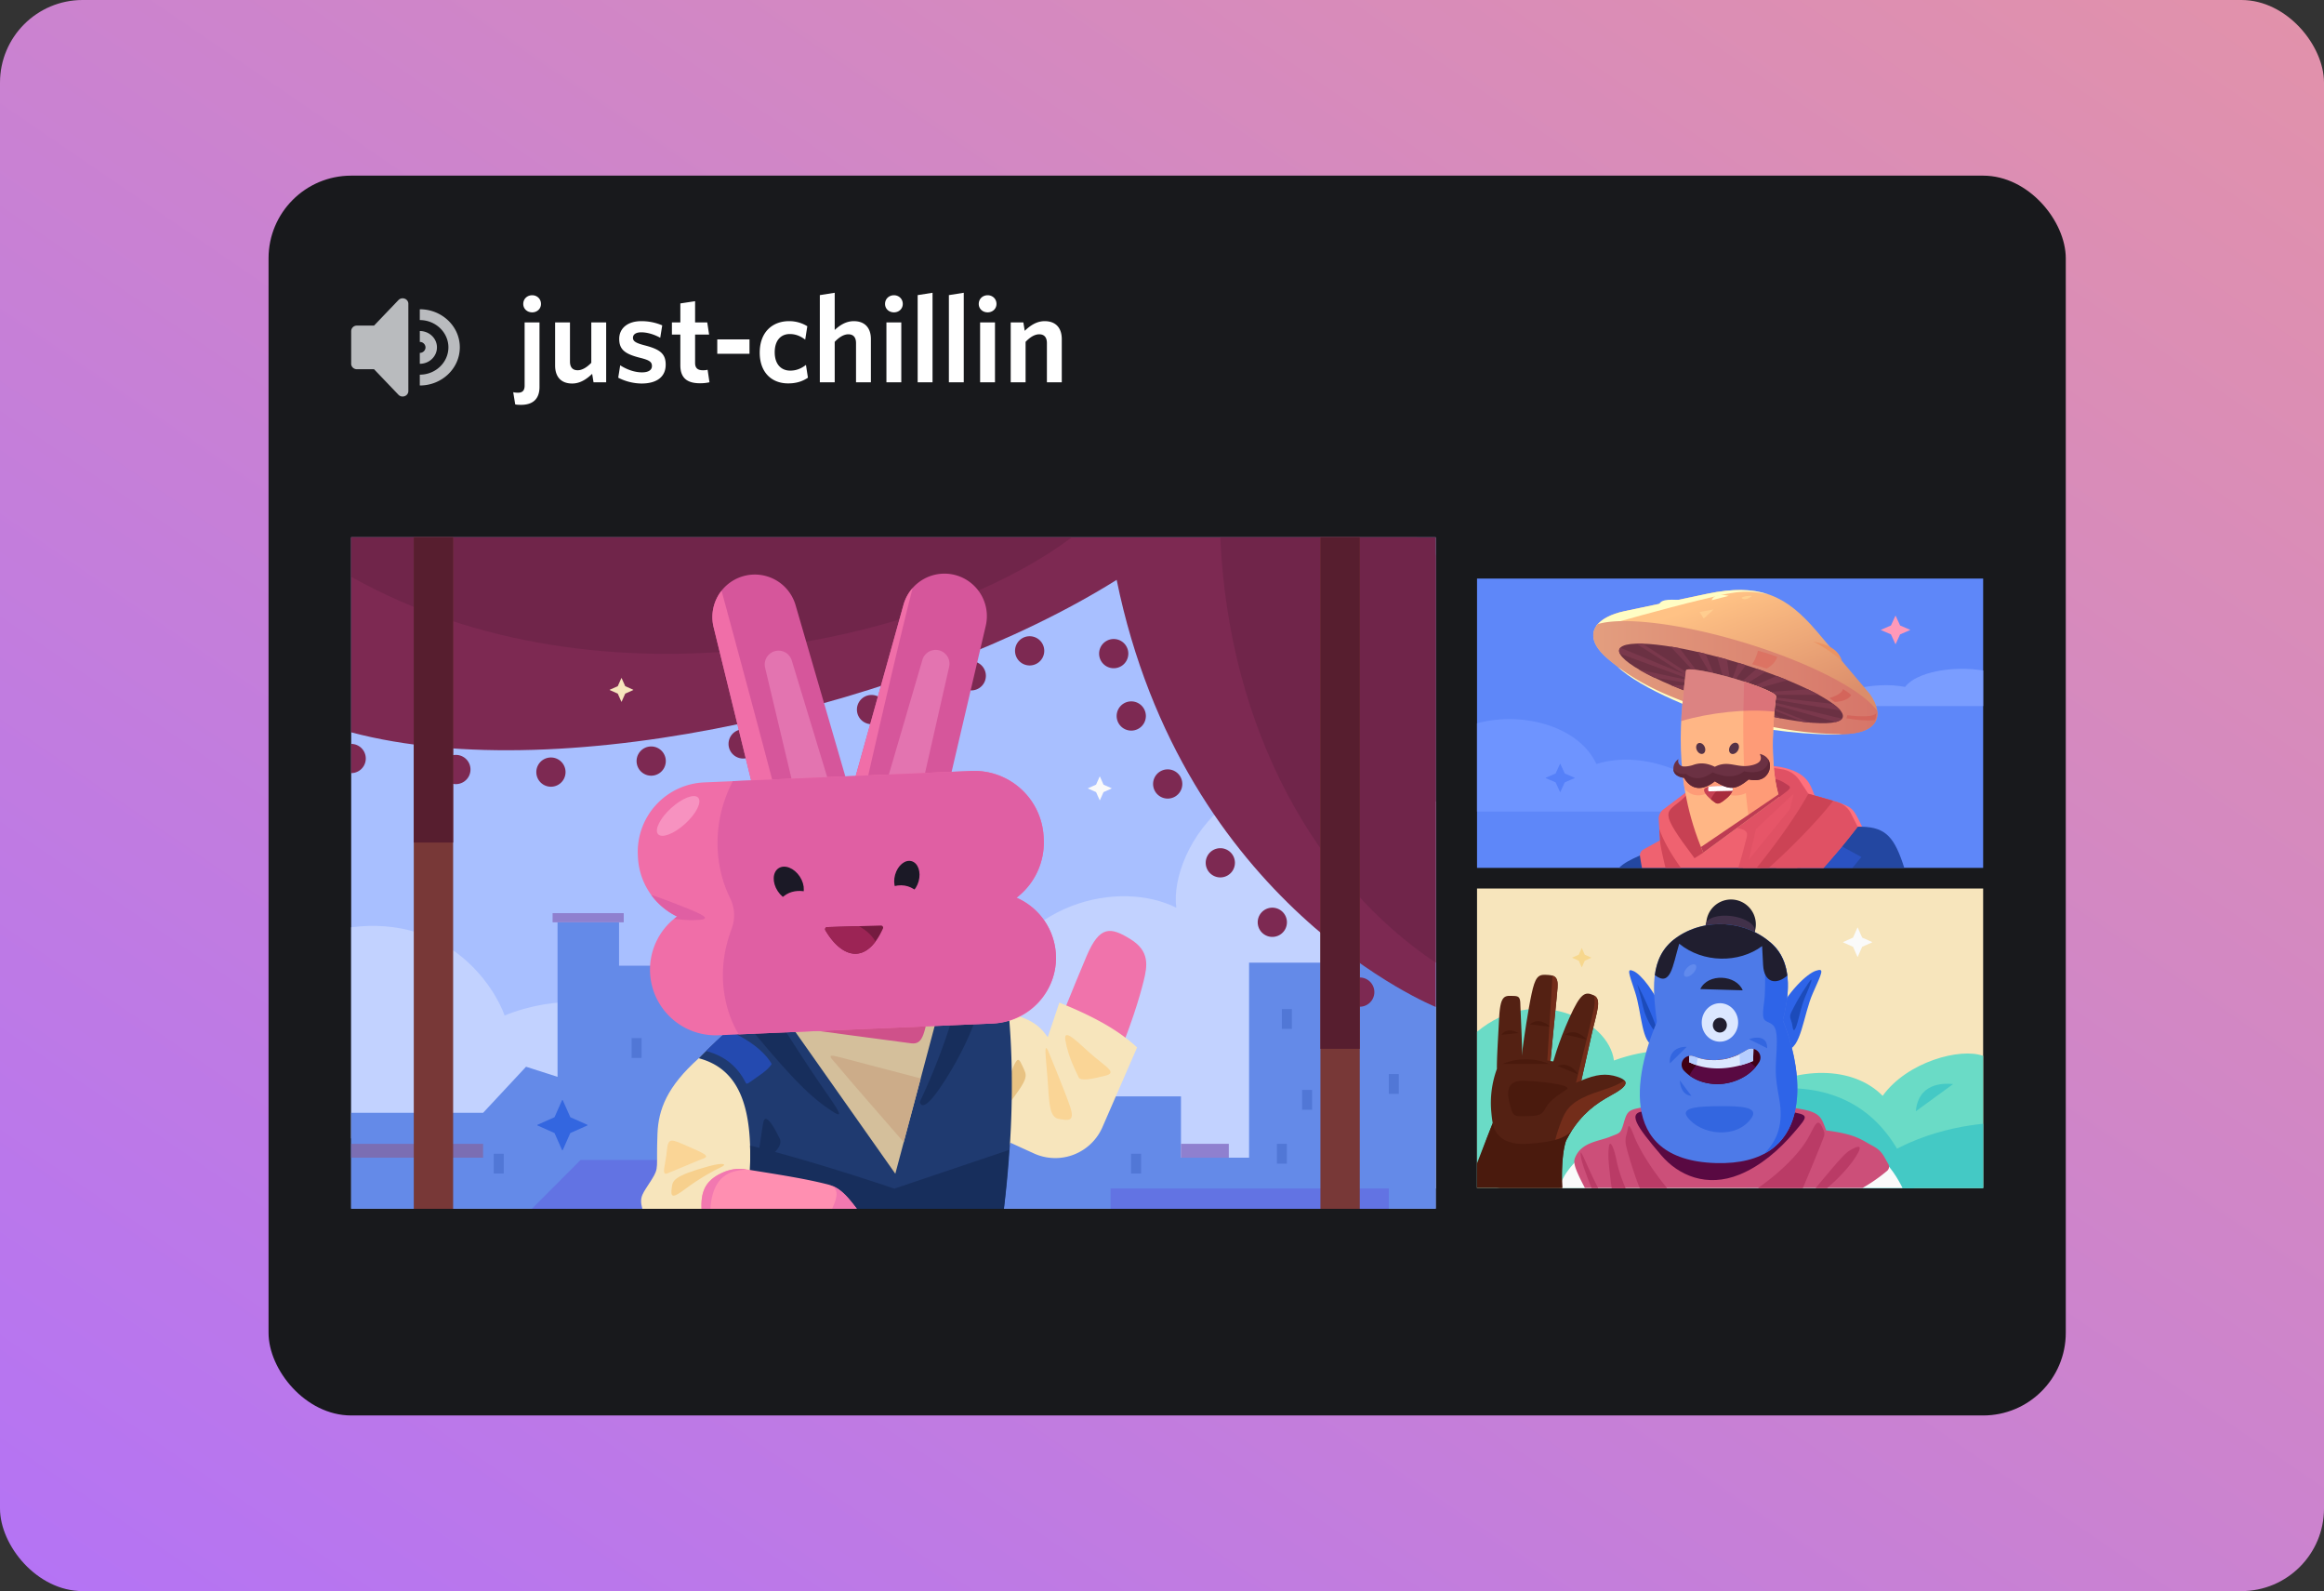 <svg width="225" height="154" fill="none" xmlns="http://www.w3.org/2000/svg">
  <rect width="100%" height="100%" fill="#333333" stroke="none"/>
  <rect width="225" height="154" rx="8" fill="url(#a)"/>
  <rect x="26" y="17" width="174" height="120" rx="8" fill="#18191C"/>
  <path d="M52.376 29.416c0-.492-.384-.84-.852-.84-.48 0-.864.348-.864.84 0 .48.384.816.864.816.468 0 .852-.336.852-.816Zm-.144 8.028v-6.24h-1.44v6.12c0 .504-.24.684-.636.684-.168 0-.336-.012-.468-.048l.192 1.176c.096.036.348.048.564.048 1.068 0 1.788-.492 1.788-1.74Zm1.511-6.24v4.164c0 1.092.564 1.752 1.656 1.752.768 0 1.392-.42 1.932-.936l.132.816h1.224v-5.796h-1.44v3.912c-.42.432-.876.72-1.32.72-.528 0-.744-.336-.744-.84v-3.792h-1.44Zm10.707 4.092c0-1.092-.588-1.5-2.088-1.884-.864-.228-1.08-.408-1.08-.72s.264-.528.804-.528c.576 0 1.26.204 1.836.528l.192-1.2a5.09 5.09 0 0 0-2.028-.408c-1.344 0-2.136.708-2.136 1.716 0 1.056.588 1.464 1.992 1.824.924.228 1.176.396 1.176.804 0 .384-.336.612-.96.612-.72 0-1.488-.276-2.112-.684l-.192 1.2a5.04 5.04 0 0 0 2.256.564c1.524 0 2.34-.684 2.34-1.824ZM68.688 37l-.18-1.212a1.774 1.774 0 0 1-.456.048c-.552 0-.756-.252-.756-.72V32.38h1.356l-.18-1.176h-1.176v-2.052l-1.428.216v1.836h-.816v1.176h.816v2.976c0 1.32.768 1.74 1.908 1.74.42 0 .684-.048.912-.096Zm3.875-2.76v-1.392h-3.12v1.392h3.12Zm5.658 2.316-.192-1.236c-.528.408-1.02.552-1.524.552-.84 0-1.5-.576-1.5-1.776 0-1.152.6-1.764 1.452-1.764.576 0 1.032.192 1.5.54l.204-1.296a3.32 3.32 0 0 0-1.776-.492c-1.572 0-2.832 1.032-2.832 3.048 0 1.896 1.14 2.976 2.748 2.976.768 0 1.368-.18 1.92-.552Zm6.096.444v-4.176c0-1.08-.576-1.74-1.656-1.74-.768 0-1.368.408-1.848.852v-3.6l-1.44.228V37h1.44v-3.912c.42-.444.876-.732 1.32-.732.528 0 .744.348.744.852V37h1.44Zm3.086-7.584c0-.492-.384-.84-.852-.84-.48 0-.864.348-.864.84 0 .48.384.816.864.816.468 0 .852-.336.852-.816ZM87.26 37v-5.796h-1.44V37h1.44Zm3.024 0v-8.664l-1.44.228V37h1.44Zm3.023 0v-8.664l-1.44.228V37h1.44Zm3.168-7.584c0-.492-.384-.84-.852-.84-.48 0-.864.348-.864.84 0 .48.384.816.864.816.468 0 .852-.336.852-.816ZM96.33 37v-5.796h-1.44V37h1.44Zm6.467 0v-4.176c0-1.08-.576-1.74-1.656-1.74-.78 0-1.392.42-1.932.936l-.132-.816h-1.224V37h1.44v-3.912c.42-.444.876-.732 1.32-.732.528 0 .744.348.744.852V37h1.44Z" fill="#fff"/>
  <path fill-rule="evenodd" clip-rule="evenodd" d="M39.193 28.914a.562.562 0 0 0-.604.116l-2.376 2.484h-1.66a.543.543 0 0 0-.553.525v3.172c0 .287.248.526.552.526h1.661l2.376 2.484c.159.154.398.201.604.116a.521.521 0 0 0 .342-.488v-8.452a.523.523 0 0 0-.342-.483Zm1.45 1.018v1.047c1.525 0 2.77 1.189 2.77 2.638 0 1.458-1.24 2.646-2.77 2.646v1.048c2.137 0 3.875-1.65 3.875-3.698 0-2.031-1.738-3.681-3.874-3.681Zm0 2.107c.917 0 1.662.71 1.662 1.582 0 .88-.745 1.59-1.661 1.59v-1.055c.304 0 .552-.24.552-.535a.543.543 0 0 0-.552-.526V32.04Z" fill="#B9BBBE"/>
  <g clip-path="url(#b)">
    <path d="M139 52H34v64.985h105V52Z" fill="#A8BFFF"/>
    <path d="M94.793 97.527c3.62-10.638 13.808-12.328 19.088-9.672-.733-5.686 6.629-17.486 20.579-10.286H139v37.462H95.29l-.498-17.504ZM48.856 98.286c-.991-2.773-5.382-9.72-14.856-8.538v20.431h36.464c-.093-10.317-11.586-15.926-21.608-11.893Z" fill="#C2D2FF"/>
    <path d="M34 116.986h105v-23.81h-18.07v18.875h-6.593v-5.935H99.254L71.96 93.466H59.933v-4.2h-5.954v14.959l-3.05-.977-4.158 4.461H34v9.277Z" fill="#648AE8"/>
    <path d="M46.773 110.709H34v1.341h12.773v-1.341Z" fill="#7B6EB3"/>
    <path d="m51.486 117 4.728-4.73h10.292v4.715l-15.02.015ZM134.461 115.031h-26.939V117h26.939v-1.969Z" fill="#6273E3"/>
    <path d="M94.035 66.824a1.414 1.414 0 1 0 0-2.828 1.414 1.414 0 0 0 0 2.828ZM84.378 70.093a1.414 1.414 0 1 0 0-2.828 1.414 1.414 0 0 0 0 2.828ZM71.949 73.416a1.414 1.414 0 1 0-.001-2.828 1.414 1.414 0 0 0 0 2.828ZM63.046 75.077a1.414 1.414 0 1 0 0-2.828 1.414 1.414 0 0 0 0 2.828ZM53.34 76.145a1.414 1.414 0 1 0-.001-2.829 1.414 1.414 0 0 0 0 2.829ZM44.136 75.893a1.414 1.414 0 1 0 0-2.828 1.414 1.414 0 0 0 0 2.828ZM131.645 97.438a1.414 1.414 0 1 0 0-2.828 1.414 1.414 0 0 0 0 2.828Z" fill="#7D2952"/>
    <path d="M137.047 52H34v18.88c20.736 5.516 55.12-2.851 74.11-14.756C114.559 87.659 139 97.46 139 97.46V53.954c0-1.08-.874-1.954-1.953-1.954Z" fill="#7D2952"/>
    <path d="M34 52v3.828c24.319 13.613 56.336 6.31 69.771-3.828H34ZM139 52h-20.853c.813 18.87 9.479 33.59 20.853 41.175V52Z" fill="#70254A"/>
    <path d="M105.19 92.56c-1.223 2.882-3.426 8.389-3.426 8.389l5.587 3.486c2.247-5.252 3.008-8.04 3.375-9.498.364-1.461.598-2.888-1.294-4.048-1.893-1.16-2.953-1.364-4.242 1.67Z" fill="#F073AB"/>
    <path d="m110.089 101.382-3.353 7.708a4.982 4.982 0 0 1-6.639 2.548l-12.498-5.698 6.232-9.81 7.616 4.243 1.113-3.333c3.927 1.576 6.032 2.954 7.529 4.342Z" fill="#F7E5BC"/>
    <path d="M95.552 97.644c5.05.828 5.501 1.88 6.854 4.512l-5.411-.601-1.443-3.911Z" fill="#F7E5BC"/>
    <path d="M71.863 55.794A4.112 4.112 0 0 0 69.09 60.7l5.005 20.438 8.95-1.852-6.02-20.714a4.107 4.107 0 0 0-5.162-2.778Z" fill="#D6569B"/>
    <path d="m76.865 76.355 3.523-.151-3.746-12.318a1.338 1.338 0 0 0-2.578.698l2.8 11.771Z" fill="#E374B0"/>
    <path d="M74.957 76.203a2648.773 2648.773 0 0 0-5.098-19.026 4.104 4.104 0 0 0-.77 3.525l3.82 15.59 2.048-.089Z" fill="#F06EA8"/>
    <path d="M92.612 55.694a4.113 4.113 0 0 1 2.825 4.876l-4.793 20.49-8.969-1.756 5.802-20.776a4.11 4.11 0 0 1 5.135-2.834Z" fill="#D6569B"/>
    <path d="m82.85 75.1.83 1.614s3.184-14.055 4.679-19.798a4.118 4.118 0 0 0-.882 1.612L82.85 75.099Z" fill="#F06EA8"/>
    <path d="m89.22 76.306-3.523-.115 3.616-12.357a1.338 1.338 0 0 1 2.586.672l-2.679 11.8Z" fill="#E374B0"/>
    <path d="m94.622 88.267-25.855 1.107a6.725 6.725 0 0 1-7.005-6.435l-.01-.203a6.726 6.726 0 0 1 6.432-7.009l25.854-1.107a6.725 6.725 0 0 1 7.006 6.435l.01.203a6.73 6.73 0 0 1-6.432 7.01Z" fill="#F06EA8"/>
    <path d="M71.854 112.901c-1.529-1.407-3.001-2.739-3.321-3.257-.32-.518.215-.684.984-.95.77-.267 1.428.659 2.2 2.262.772 1.605 1.524 3.222.137 1.945Z" fill="#F2C591"/>
    <path d="m99.254 106.116-1.477 4.635-.186.586L95.787 117H62.189c-.34-1.226.064-1.473.923-2.861.73-1.18.408-1.036.542-4.412.093-2.355.933-4.561 4-7.3.923-.811 1.153-1.131 2.105-2.01l.278-.254c.054-.047.108-.096.161-.145l.174-.156 22.958-3.628.003.003 4.622 7.712 1.3 2.167Z" fill="#F7E5BC"/>
    <path d="M96.998 106.134c1.418-3.772 1.474-4.1 1.968-3.008.493 1.092.764 1.039-1.585 4.1-2.352 3.063-.999.542-.383-1.092Z" fill="#E8C282"/>
    <path d="M97.777 110.75a104.078 104.078 0 0 1-.58 6.25H72.497a852.11 852.11 0 0 0 .125-4.232 32.108 32.108 0 0 0 0-1.891c-.152-4.461-1.441-7.519-4.967-8.45a47.466 47.466 0 0 1 2.105-2.011c.093-.085.185-.171.278-.254.11-.098.222-.198.337-.298l22.958-3.628c1.81.677 3.014 1.138 4.386 2.531.142 1.752.215 3.486.237 5.182a90.217 90.217 0 0 1-.178 6.801Z" fill="#1F3A70"/>
    <path d="m93.332 96.236-.32.051c-.18.196-.298.335-.298.335-1.172 4.894-3.658 10.019-3.658 10.019s.13 1.261 1.83-1.173c1.455-2.086 3.193-5.26 3.906-7.942-.483-.435-.97-.865-1.46-1.29ZM72.945 99.88c4.434 5.352 5.953 6.561 7.604 7.661 1.511 1.006.271-.543-1.448-3.078-1.72-2.536-3.712-5.705-3.712-5.705l-2.444 1.121ZM97.691 111.303a105.52 105.52 0 0 1-.505 5.697h-24.69a851.026 851.026 0 0 0 .124-4.231c.01-.325.015-.645.015-.956 0-.239-.005-.474-.012-.708-.003-.076-.003-.152-.005-.227h.002c5.34 1.29 12.366 3.623 13.963 4.17l11.008-3.711.1-.034Z" fill="#172E5C"/>
    <path d="M74.708 102.984s-.222.452-1.18 1.1c-.956.647-1.21.95-1.323.73-.776-1.542-2.002-2.604-3.843-3.09.635-.65 1.336-1.31 2.09-2.004 3.419 1.456 4.256 3.264 4.256 3.264Z" fill="#244AB0"/>
    <path d="m91.308 96.234-4.627 17.37L74.8 96.747l16.507-.513Z" fill="#D4BF9B"/>
    <path d="m89.137 104.379-7.91-2.074c-1.425-.374-.705.122 0 1.001.594.741 4.921 5.7 6.267 7.244l1.643-6.171Z" fill="#CCAC89"/>
    <path d="M77.382 99.532s9.619 1.302 10.85 1.451c1.23.15 1.245-1.162 1.875-3.74l-11.682.85-1.043 1.44Z" fill="#CF518A"/>
    <path d="m96.153 99.063-26.595 1.138a6.356 6.356 0 0 1-.544-12.701l26.594-1.138a6.357 6.357 0 0 1 6.62 6.078 6.353 6.353 0 0 1-6.075 6.623Z" fill="#F06EA8"/>
    <path d="M96.006 99.07c3.409-.146 6.21-2.9 6.229-6.313a6.351 6.351 0 0 0-3.821-5.868 6.712 6.712 0 0 0 2.637-5.63l-.01-.204a6.724 6.724 0 0 0-7.003-6.435l-23.088.987c-2.075 3.975-1.79 8.25-.261 11.326a3.75 3.75 0 0 1 .134 2.995c-2.23 5.922.71 10.188.708 10.188l24.475-1.046Z" fill="#E05FA3"/>
    <path d="M82.947 117H67.92a5.864 5.864 0 0 1 .01-.808c.002-.02.005-.037.005-.057l.031-.239c.023-.149.054-.291.09-.425.025-.083.052-.166.081-.244a2.597 2.597 0 0 1 .493-.819c.028-.029.054-.059.081-.085.354-.369.823-.65 1.395-.892a3.952 3.952 0 0 1 2.185-.244l.315.051c2.923.471 5.45.86 7.587 1.414.105.027.207.059.305.101.298.107.562.256.806.439.049.037.095.074.144.113a7.354 7.354 0 0 1 .276.244l.134.132c.044.046.088.09.132.139l.13.142c.214.244.427.508.644.787.069.087.13.171.183.251Z" fill="#FF8FB1"/>
    <path d="M77.355 87.057c.59-.388.627-1.378.08-2.212-.546-.834-1.468-1.196-2.06-.808-.59.387-.626 1.378-.08 2.212.546.834 1.469 1.195 2.06.808ZM88.936 85.305c.253-.903-.052-1.777-.68-1.953-.63-.176-1.343.413-1.596 1.316-.252.903.053 1.778.681 1.954.629.176 1.343-.414 1.595-1.317Z" fill="#1B1926"/>
    <path d="M65.876 87.656c-1.445-.559-1.81-.708-2.825-1.035a6.766 6.766 0 0 0 2.503 2.086c-.103.076-.195.161-.293.242.786.054 1.294.132 2.007.105 1.39-.049 1.624-.232-1.392-1.398Z" fill="#E05FA3"/>
    <path d="M66.34 79.726c1.072-.976 1.633-2.105 1.255-2.521-.379-.416-1.555.038-2.626 1.015-1.072.977-1.634 2.106-1.255 2.522.378.416 1.554-.039 2.626-1.016Z" fill="#F792C0"/>
    <path d="M64.633 113.563c2.042-.836 2.747-1.168 3.443-1.417.696-.249.098-.506-1.465-1.188-1.563-.681-1.934-.938-2.046.399-.112 1.336-.603 2.482.068 2.206Z" fill="#FAD596"/>
    <path d="M68.667 112.866c-3.497.951-3.531 1.425-3.621 2.033-.142.96-.01 1.16 1.294.183 1.304-.977 2.771-1.805 3.438-2.099.666-.29.322-.505-1.111-.117Z" fill="#F7D08D"/>
    <path d="M73.211 112.84c.67-3.528.582-4.486.894-4.544.313-.059.847.791 1.385 1.908.537 1.116-2.279 2.636-2.279 2.636Z" fill="#172E5C"/>
    <path d="M72.29 113.187c-1.118.139-3.269.168-3.513 3.813h-.855c-.031-.603.015-1.104.135-1.529.024-.083.05-.166.08-.244a2.597 2.597 0 0 1 .493-.819c.027-.029.054-.059.081-.085.354-.369.823-.65 1.394-.892a3.952 3.952 0 0 1 2.186-.244ZM80.561 117c.501-1.104.665-1.837-.063-2.248.474.176.867.455 1.226.797l.134.132c.044.046.088.09.132.139.044.046.086.093.13.142.214.244.427.508.644.786.069.088.13.171.183.252h-2.386Z" fill="#F278B0"/>
    <path d="M79.914 90.046c1.614 2.733 3.975 3.354 5.567-.171a.207.207 0 0 0-.193-.294l-5.203.152a.207.207 0 0 0-.171.313Z" fill="#751B40"/>
    <path d="M75.138 87.674c1.126-2.16 3.306-1.251 3.306-1.251l-1.077 2.401-2.23-1.15ZM86.124 85.917c2.254-.916 3.33 1.188 3.33 1.188l-2.375 1.133-.955-2.32Z" fill="#E05FA3"/>
    <path d="m83.157 89.643-3.079.088a.205.205 0 0 0-.169.31c1.385 2.348 3.321 3.14 4.85 1.09-.271-.47-.752-1.024-1.602-1.488Z" fill="#9C2455"/>
    <path d="M101.464 101.677s1.597 3.84 2.129 5.402c.533 1.563-.217 1.358-1.064 1.224-.848-.137-.94-1.234-1.065-3.267-.122-2.035-.486-4.353 0-3.359ZM103.141 100.646c.257 1.669 1.114 3.203 1.287 3.621.174.417 1.426.139 2.54-.14 1.113-.278.417-.662-.94-1.776-1.355-1.114-3.094-3.063-2.887-1.705Z" fill="#FAD596"/>
    <path d="m53.671 109.659-1.63-.726c-.03-.012-.03-.054 0-.068l1.63-.726a.055.055 0 0 0 .02-.019l.725-1.632c.012-.03.054-.03.069 0l.725 1.632c.005.007.01.014.02.019l1.63.726c.03.012.03.053 0 .068l-1.63.726c-.008.005-.015.009-.02.019l-.725 1.632c-.013.029-.054.029-.069 0l-.725-1.632c-.005-.01-.01-.017-.02-.019Z" fill="#3366E0"/>
    <path d="m106.11 76.663-.766-.342c-.015-.007-.015-.025 0-.032l.766-.342c.005-.002.008-.005.01-.01l.342-.767c.005-.014.025-.014.032 0l.342.767a.02.02 0 0 0 .009.01l.767.342c.015.007.015.025 0 .032l-.767.342a.02.02 0 0 0-.009.01l-.342.767c-.005.014-.025.014-.032 0l-.342-.767c-.002-.005-.005-.01-.01-.01Z" fill="#FAFAFA"/>
    <path d="m59.803 67.132-.767-.342c-.014-.007-.014-.024 0-.031l.767-.343a.018.018 0 0 0 .01-.01l.341-.766c.008-.015.025-.015.032 0l.342.767a.019.019 0 0 0 .01.01l.767.342c.014.007.014.024 0 .031l-.767.342a.019.019 0 0 0-.01.01l-.342.767c-.005.015-.024.015-.032 0l-.341-.767c-.003-.005-.005-.01-.01-.01Z" fill="#F7E5BC"/>
    <path d="M131.647 52h-3.809v65h3.809V52ZM43.87 52h-3.81v65h3.81V52Z" fill="#783837"/>
    <path d="M131.647 52h-3.809v49.516h3.809V52ZM43.87 52h-3.81v29.549h3.81V52Z" fill="#571E2F"/>
    <path d="M107.825 64.677a1.414 1.414 0 1 0 0-2.828 1.414 1.414 0 0 0 0 2.828ZM99.686 64.408a1.414 1.414 0 1 0 0-2.828 1.414 1.414 0 0 0 0 2.828ZM34 72.001v2.827a1.413 1.413 0 1 0 0-2.827ZM109.524 70.714a1.414 1.414 0 1 0 0-2.828 1.414 1.414 0 0 0 0 2.828ZM118.146 84.923a1.414 1.414 0 1 0 0-2.828 1.414 1.414 0 0 0 0 2.828ZM123.182 90.681a1.414 1.414 0 1 0-.002-2.828 1.414 1.414 0 0 0 .002 2.828ZM113.052 77.293a1.414 1.414 0 1 0 0-2.828 1.414 1.414 0 0 0 0 2.828Z" fill="#7D2952"/>
    <path d="M125.074 97.666h-.967v1.918h.967v-1.918ZM135.427 103.957h-.967v1.917h.967v-1.917ZM127.03 105.493h-.967v1.918h.967v-1.918ZM124.59 110.709h-.967v1.918h.967v-1.918ZM110.474 111.667h-.967v1.918h.967v-1.918ZM62.116 100.48h-.967v1.918h.967v-1.918ZM48.769 111.667H47.8v1.918h.968v-1.918Z" fill="#5177D6"/>
    <path d="M60.387 88.382H53.5v.887h6.886v-.887ZM118.969 110.709h-4.632v1.341h4.632v-1.341Z" fill="#8F80CF"/>
  </g>
  <g clip-path="url(#c)">
    <path d="M192 56h-49v28h49V56Z" fill="#5E87F9"/>
    <path d="M143 70c4.552-1.21 9.923.38 11.556 3.946 4.889-1.515 10.544 1.297 13.205 4.598H143V70Z" fill="#6E94FF"/>
    <path d="M192 64.895c-2.975-.488-6.485.153-7.553 1.592-3.195-.611-6.891.523-8.63 1.854H192v-3.446Z" fill="#7A9DFF"/>
    <path d="M180.344 80.143c-.919-1.883-.891-1.962-2.512-2.528l2.155 2.997.357-.469Z" fill="#FF707E"/>
    <path d="M155.346 63.474c.03.03.065.06.099.09.07.067.145.13.216.194.029.022.054.046.082.069.063.052.12.101.171.146 3.797 3.167 8.681 4.512 11.981 5.472 4.261 1.242 7.808 1.601 10.468 1.612 3.447-.033 4.145-1.782 2.691-3.858l-.828-.98-4.213-4.975c-.068-.083-.139-.163-.207-.243-2.774-3.201-5.274-4.634-10.525-3.53l-7.987 1.679c-.008.002-.017.002-.025.005-2.791.596-4.099 2.235-1.923 4.319Z" fill="url(#d)"/>
    <path d="M164.541 58.086c-3.192.763-8.661 2.311-8.661 2.311l-1.324.184c.461-.657 1.43-1.152 2.713-1.426.008-.003.017-.003.025-.006l7.987-1.678c2.479-.521 4.341-.471 5.912.057-2.433-.563-3.842-.115-6.652.558ZM167.663 69.85c-2.804-.817-8.798-3.122-11.124-5.379.545.529.007-.423 1.056.073 5.516 2.608 18.045 6.135 20.767 6.515-2.67.151-7.845-.379-10.699-1.21Z" fill="#FFFDC4"/>
    <path d="M154.7 60.398c2.464-.713 8.014-.068 14.163 1.8 6.419 1.95 11.518 4.635 12.882 6.613.161 1.296-.888 2.222-3.383 2.247-2.66-.011-6.206-.37-10.468-1.612-3.299-.961-8.183-2.304-11.981-5.473-.051-.044-.108-.094-.171-.146-.029-.022-.054-.046-.082-.069-.071-.063-.145-.127-.217-.193a2.861 2.861 0 0 1-.099-.09c-1.269-1.217-1.35-2.282-.644-3.077Z" fill="url(#e)"/>
    <path d="M178.406 69.434c.359-1.111-4.193-3.484-10.167-5.3-5.974-1.815-11.108-2.386-11.466-1.275-.359 1.112 4.193 3.484 10.167 5.3 5.974 1.815 11.108 2.386 11.466 1.275Z" fill="#6B3143"/>
    <path d="M156.825 63.264c-.074-.15-.094-.284-.054-.406a.43.43 0 0 1 .105-.171l6.17 2.566-4.624-2.955c.188-.008.387-.008.601 0l4.286 2.777c.173-.032.435-.03.764.001l-2.347-2.494c.285.044.58.096.882.151l1.804 2.382c.365.05.787.126 1.254.23l-1.34-2.256c.262.061.527.122.797.188l.881 2.144c.27.064.552.136.843.216l-.612-2.075c.316.083.637.17.962.265l.29 1.973h-.067l.229.068.65-1.718c.245.074.483.149.722.226l-1.126 1.568c.193.06.382.12.566.183l1.619-1.403c.29.099.578.199.856.298l-1.999 1.268c.206.073.402.146.593.22l2.475-1.091c.359.138.708.276 1.043.413l-3.064.86c.263.108.508.215.724.32l4.332-.293c.373.18.72.36 1.042.535h-4.9c.13.073.241.143.336.208l5.969.672c.298.224.532.436.692.63l-6.37-1.046c.043.06.059.114.044.159-.014.04-.055.073-.114.097l6.599 1.587c-.108.14-.313.248-.606.322h-.002l-6.618-1.854a8.918 8.918 0 0 1-1.064-.129l5.274 2.046c-.257-.018-.527-.05-.81-.082h-.006l-5.134-2.096a16.49 16.49 0 0 1-.185-.042l3.304 1.82a46.12 46.12 0 0 1-1.572-.328h-.003l-2.38-1.646a27.127 27.127 0 0 1-1.29-.36 27.52 27.52 0 0 1-1.525-.512l-2.029.367a46.235 46.235 0 0 1-1.917-.752l3.104.057-.016-.007-4.747-.799-.002-.002a21.707 21.707 0 0 1-1.44-.762l5.249 1.13a6.287 6.287 0 0 1-.338-.19l-6.76-2.478Z" fill="#7A384C"/>
    <path d="M184.366 84h-27.621c.484-.479 1.084-.774 2.024-1.204l2.139-.28.786-.106 1.708-.225 1.293-.17h.003l.771-.101.338-.045 3.195-.42.746-.1 1.205-.158.476-.065.937-.122.225-.029 2.072-.272 4.924-.649.259-.035c.154-.004.298-.004.44 0 2.33.06 3.149 1.071 4.08 3.981Z" fill="#2347A1"/>
    <path d="M180.213 82.948 179.349 84h-5.048l2.81-2.735 1.223.663 1.879 1.02Z" fill="#2A52C2"/>
    <path d="m179.846 80.02-.145.192-.132.172c-.046.056-.093.12-.15.193-.259.33-.629.795-1.084 1.35a110.014 110.014 0 0 1-1.421 1.66c-.121.134-.24.271-.367.412h-17.578c-.142-.733-.199-1.204-.199-1.204v-.004c0-.233.13-.453.341-.569l1.602-.891v-.003h.004l-.01-.114a1.434 1.434 0 0 1-.005-.11 19.026 19.026 0 0 1-.03-.48l-.009-.145c-.006-.091-.009-.159-.013-.2-.003-.032-.003-.05-.003-.05l-.057-.92a1.12 1.12 0 0 1 .451-.968l2.127-1.604.189-.146.584-.438 1.47-1.11.84-.12h.004l1.111-.163h.012l1.498-.213.436-.064 1.124-.16.535-.08.09-.011.292.044.383.059.795.122a2.468 2.468 0 0 1 1.683 1.067l.862 1.3h.003l.063.02h.003l.543.155 1.785.512.362.105c.084.029.165.059.24.087.006 0 .013.004.018.006.479.201.871.564 1.102 1.023l.651 1.288Z" fill="#EF6270"/>
    <path d="M175.686 77c-.427-1.028-.648-2.249-3.323-2.768l-1.969-.285.156 1.557 3.732 2.387 1.404-.89Z" fill="#FF707E"/>
    <path d="m179.846 80.02-.145.192-.132.172c-.045.056-.093.12-.15.193-.259.33-.629.795-1.084 1.35a110.014 110.014 0 0 1-1.421 1.66c-.121.134-.244.274-.37.412H168.3c.193-.655.479-1.65.612-2.218a4.96 4.96 0 0 1 .09-.333c.198-.699.361-1.122-.84-1.306l.123-.604.545-2.691c.004.003.004 0 .004 0l.141-.71v-.006l.108-.514v-.003l.181-.888v-.003l.048-.24 1.124-.16.535-.08.09-.011.292.044.383.059.795.122a2.468 2.468 0 0 1 1.683 1.067l.864 1.3.063.02h.003l.543.155 1.785.512.362.105c.084.029.165.059.24.087.006 0 .013.004.018.006.479.201.871.564 1.102 1.023l.652 1.288Z" fill="#E05164"/>
    <path d="M172.248 77.149c1.344-.981 1.253-.905.51-1.379a3.147 3.147 0 0 0-1.523-.477l1.013 1.856Z" fill="#BD3C53"/>
    <path d="M172.59 80.976 170.398 84h-1.659c.903-.941 1.846-1.946 2.689-2.873 1.202-1.323 2.196-2.48 2.569-3.045l-.114.717-.081.508-1.212 1.669ZM175.424 82.846c-.313.292-.786.669-1.442 1.154h-2.061c.974-.391 2.244-.967 3.073-1.473 1.261-.771 1.096-.292.43.319Z" fill="#E05164"/>
    <path d="M162.766 77.456c-1.484 1.263-2.233.926 1.291 5.608l.849-.538 2.454-2.679-3.121-3.812-1.473 1.42Z" fill="#C74153"/>
    <path d="M163.227 64.886c.086-.283 2.11.052 4.519.748 2.409.697 4.291 1.49 4.205 1.774-.494 3.894-.422 7.342.297 9.74l-7.341 5.38c-3.083-7.186-2.144-13.556-1.68-17.642Z" fill="#FFB685"/>
    <path d="m166.469 74.778 2.838-.05.313 1.612c-1.114 1.09-2.752.656-3.577-.058-1.1.918-2.164.91-2.916.1a.489.489 0 0 0-.022-.024 28.467 28.467 0 0 1-.187-1.33c1.168-.33 3.551-.25 3.551-.25Z" fill="#FE9B77"/>
    <path d="M169.307 79.114c-.704-4.684-.541-10.31-.449-13.139 1.849.597 3.165 1.196 3.092 1.433-.494 3.894-.422 7.343.297 9.74l-2.94 1.966Z" fill="#FE9B77"/>
    <path opacity=".4" d="M163.227 64.886c.086-.283 2.11.052 4.519.748 2.409.697 4.292 1.49 4.205 1.774-.063.498-.117.99-.162 1.472-2.622-.305-6.263.089-9.023.91.092-1.86.303-3.515.461-4.904Z" fill="#A8387E"/>
    <path d="m165.916 58.982-1.37.255.402.625.968-.88Z" fill="#FFCD8F"/>
    <path d="M168.261 72.638c.162-.28.123-.601-.088-.715-.21-.114-.512.021-.674.302-.161.281-.122.601.089.715.21.114.512-.02.673-.302Z" fill="#543247"/>
    <path d="M169.617 57.68s-.698-.053-1.01.179c.348.392 1.01-.178 1.01-.178Z" fill="#FFD08F"/>
    <path d="M167.363 57.673c-1.508-.347-1.635.417-1.635.417l1.635-.417Z" fill="#FFFDC4"/>
    <path d="M178.425 66.69c-.074.53-1.3.874-1.3.874l.502.373c1.271-.029 1.595-.65 1.595-.65s-.222-.268-.797-.597ZM181.661 68.993c-.204.579-2.809.232-2.809.232l-.086.297c1.924.33 2.758.165 2.758.165s.113-.17.137-.694Z" fill="#D4655B"/>
    <path d="M172.058 63.567c-.145.685-1.016 1.143-1.016 1.143l-1.413-.423c.398-.545.572-1.305.572-1.305s.969.25 1.857.585Z" fill="#DC7363"/>
    <path d="M162.727 83.98a.781.781 0 0 0-.03.02h-1.446a44.927 44.927 0 0 1-.343-1.485 10.453 10.453 0 0 1-.196-1.183v-.003a1.506 1.506 0 0 1-.006-.114 1.434 1.434 0 0 1-.005-.11 19.026 19.026 0 0 1-.03-.48l-.009-.145c-.006-.091-.009-.159-.013-.2-.003-.032-.003-.05-.003-.05.256.746.647 1.511 1.048 2.181a20.82 20.82 0 0 0 1.033 1.569Z" fill="#D14658"/>
    <path d="M177.472 77.51c-.687.912-1.714 2.06-2.81 3.194A62.276 62.276 0 0 1 171.241 84h-1.168a72.28 72.28 0 0 0 2.292-2.995 54.91 54.91 0 0 0 1.517-2.206c.241-.365.47-.73.684-1.087v-.003c.181-.3.352-.593.512-.882.012.012.029.017.063.017h.003l.542.155 1.786.51Z" fill="#CC4355"/>
    <path d="m173.649 76.825-3.637 3.406-.705 2.98 3.993-4.903.349-1.483Z" fill="#E65568"/>
    <path d="m164.681 81.981 7.494-5.086.128-.105c.218-.187.39-.181-.056.357l-7.341 5.38c-.078-.182-.151-.364-.225-.546Z" fill="#BD3C53"/>
    <path d="m183.066 61.397-.945-.408c-.017-.008-.017-.031 0-.038l.945-.408a.024.024 0 0 0 .012-.011l.42-.916c.008-.017.032-.017.039 0l.42.916c.003.005.006.009.012.011l.944.408c.017.008.017.031 0 .038l-.944.408a.024.024 0 0 0-.012.01l-.42.917c-.008.017-.032.017-.039 0l-.42-.916c-.004-.005-.007-.01-.012-.011Z" fill="#FF99B9"/>
    <path d="m150.598 75.72-.944-.408c-.017-.008-.017-.031 0-.038l.944-.408a.024.024 0 0 0 .012-.01l.42-.917c.008-.017.032-.017.039 0l.42.916c.003.005.006.01.012.011l.945.408c.017.008.017.031 0 .038l-.945.408a.024.024 0 0 0-.012.01l-.42.917c-.008.017-.032.017-.039 0l-.42-.916c-.004-.006-.007-.01-.012-.011Z" fill="#5580F9"/>
    <path d="M178.337 63.99c-1.512-1.335-2.784-1.889-2.784-1.889 1.421.278 2.429.73 2.784 1.889Z" fill="#EB9363"/>
    <path d="m162.958 58.09-2.412.504c.283-.525.604-.622 2.412-.504Z" fill="#FFFDC4"/>
    <path d="M167.304 76.065c-.984.007-1.929-.017-2.232.227-.305.244.174.805.905 1.339.31.226.462.25 1.231-.402.556-.47.857-1.17.096-1.164Z" fill="#C74153"/>
    <path d="m166.902 76.112.831.13c.115.239-.145.665-.525.987-.769.651-.92.628-1.23.401a5.607 5.607 0 0 1-.34-.268c.128-.283.528-1.023 1.264-1.25Z" fill="#A82C3C"/>
    <path d="M165.412 76.154c.44-.096 1.155-.083 1.892-.089.419-.003.515.208.425.477-.453.01-2.083.05-2.26.05-.127 0-.098-.248-.057-.438Z" fill="#fff"/>
    <path d="M162.119 74.798c-.223-.394-.097-1.012.39-1.328a.524.524 0 0 0 .41.705c.269.049.777-.052.989-.13.61-.227 1.288-.236 2.115.172 1.11-.58 1.868-.07 2.884-.07.278 0 .553-.041.82-.112.854-.242.834-.643.649-1.066 1.216.282 1.162 1.538.623 2.094-.313.384-.911.56-1.697.378-1.23 1.008-1.839 1.085-3.278.178-1.177.961-2.307.853-2.975-.334-.002 0-.688-.06-.93-.487Z" fill="#6B3143"/>
    <path d="M166.022 75.62c-1.177.96-2.308.852-2.975-.334 0 0-1.064-.088-1.034-.88.127.311.686.611 1.215.497.846.672 1.744.468 2.591-.157 0 0 1.779.925 3.051-.097 1.445.351 2.472-.296 2.298-1.179.342.5.201 1.212-.17 1.593-.313.384-.911.56-1.698.379-1.229 1.008-1.839 1.084-3.278.178Z" fill="#5E2737"/>
    <path d="M164.88 72.95c.211-.088.282-.386.159-.667-.124-.281-.395-.438-.605-.351-.211.087-.282.385-.159.666.124.281.395.438.605.351Z" fill="#543247"/>
  </g>
  <g clip-path="url(#f)">
    <path d="M192 86h-49v28.982h49V86Z" fill="#F7E5BC"/>
    <path d="M192 102.197v12.785h-49V99.863c5.538-4.64 12.763-1.182 13.254 2.781 6.521-2.376 11.508.063 12.837 3.421 4.974-3.05 10.373-2.866 13.179 0 2.383-3.308 7.54-4.685 9.73-3.868Z" fill="#6ADBC6"/>
    <path d="M173.099 105.315c5.395.031 10.008 2.618 12.232 9.685h-16.24l4.008-9.685Z" fill="#44C9C5"/>
    <path d="M178.664 114.982H192v-6.214c-3.236.323-9.101 1.567-13.336 6.214Z" fill="#44C9C5"/>
    <path d="M182.022 112.049h-29.104c-1.839 1.753-1.934 2.933-1.934 2.933h33.208s-.896-1.938-2.17-2.933Z" fill="#FAFAFA"/>
    <path d="M182.699 113.327a.524.524 0 0 0 .115-.673c-.425-.701-.561-1.247-1.513-1.751-1.112-.587-1.58-1.117-4.498-1.492-.594-1.535-.475-1.995-4.882-2.347h-12.195c-1.999.33-2.139.33-2.488 1.513-.348 1.183-.348 1.042-1.397 1.464-1.048.421-2.672.51-3.302 1.904-.206.454-.288.783.906 3.036h26.874a15.957 15.957 0 0 0 2.38-1.654Z" fill="#CC4F79"/>
    <path d="M173.099 107.557c2.102.369 2.029.369.596 2.048-1.434 1.679-3.232 3.247-5.274 4.077-3.187 1.298-5.925.082-7.583-1.861-2.415-2.832-3.459-4.266-1.415-4.266 2.737.002 13.676.002 13.676.002Z" fill="#590942"/>
    <path d="m179.395 91.636-.945-.422c-.017-.008-.017-.032 0-.039l.945-.422c.004-.002.009-.006.011-.012l.42-.948c.008-.018.032-.018.039 0l.421.948a.02.02 0 0 0 .011.012l.945.422c.017.008.017.032 0 .039l-.945.422a.02.02 0 0 0-.011.012l-.421.948c-.008.018-.032.018-.039 0l-.42-.948a.02.02 0 0 0-.011-.012Z" fill="#FAFAFA"/>
    <path d="m152.844 92.985-.62-.277a.014.014 0 0 1 0-.025l.62-.277a.01.01 0 0 0 .007-.007l.276-.622c.004-.012.02-.012.025 0l.276.622a.01.01 0 0 0 .007.007l.619.277a.013.013 0 0 1 0 .025l-.619.277a.01.01 0 0 0-.007.007l-.276.623c-.005.011-.021.011-.025 0l-.276-.623a.015.015 0 0 0-.007-.007Z" fill="#F7D78D"/>
    <path d="M161.103 98.273c-.821-2.29-2.246-3.968-2.934-4.275-.689-.307-.512.082.129 2.012.642 1.93.649 5.11 1.833 5.128 1.184.018.972-2.865.972-2.865Z" fill="#2E64E8"/>
    <path d="M159.603 98.868c-.489-.983-.523-1.46-.715-2.204a99.42 99.42 0 0 0-.379-1.404c.596 1.067 1.628 3.435 1.846 4.183.221.778-.259.41-.752-.575Z" fill="#1C4BBA"/>
    <path d="M171.925 98.419c1.156-2.44 3.013-4.171 3.875-4.459.863-.287.621.124-.293 2.183-.914 2.058-1.134 5.521-2.584 5.462-1.45-.061-.998-3.186-.998-3.186Z" fill="#2E64E8"/>
    <path d="M167.591 91.884a2.407 2.407 0 0 0 2.402-2.412 2.407 2.407 0 0 0-2.402-2.412 2.408 2.408 0 0 0-2.402 2.412 2.408 2.408 0 0 0 2.402 2.412Z" fill="#201E2F"/>
    <path d="M169.896 90.106c.082-.62-.918-1.265-2.233-1.44-1.315-.175-2.448.185-2.53.806-.082.62.918 1.265 2.233 1.44 1.315.175 2.448-.186 2.53-.806Z" fill="#41314A"/>
    <path d="M171.61 91.405c-2.479-2.338-6.562-2.638-9.362-.616-2.675 1.932-2.223 5.186-1.763 8.656l11.859.344c.489-1.89 1.746-6.045-.734-8.384Z" fill="#4D7AE8"/>
    <path d="m172.612 98.755-11.982-.346c-2.198 4.852-4.385 13.877 5.497 14.163 9.414.272 8.689-8.337 6.485-13.817Z" fill="#4D7AE8"/>
    <path d="M172.612 98.757c.522-2.109 1.092-5.378-1.001-7.351-.072-.068-.151-.128-.225-.193l-.626-.019s.267 4.088.045 5.707c-.223 1.62-.14 1.797.355 2.021.623.282.95.48.852 2.559-.097 2.08-.218 2.358.237 4.828.453 2.463-.152 4.049-1.445 5.36 4.361-2.317 3.548-8.587 1.808-12.912Z" fill="#2E64E8"/>
    <path d="M163.358 108.112c1.29 1.748 4.802 2.197 6.232.065.714-1.066-1.176-1.124-3.089-1.112-1.912.011-3.849.091-3.143 1.047Z" fill="#3366E0"/>
    <path d="M168.28 99.012c.029-1.029-.736-1.885-1.709-1.913-.973-.029-1.786.782-1.816 1.81-.029 1.03.736 1.886 1.709 1.914.973.028 1.786-.783 1.816-1.811Z" fill="#DBE7FF"/>
    <path d="M167.189 99.254c.019-.396-.271-.73-.646-.748-.375-.018-.694.288-.713.683-.019.395.271.73.646.748.375.018.695-.288.713-.683ZM164.615 95.732c.746-1.56 3.474-1.401 4.108.119l-4.108-.12Z" fill="#201E2F"/>
    <path d="M163.93 102.237c.116.033.228.069.334.111l.332.088.33.078c.11.021.223.031.332.049.444.053.894.07 1.338-.003.45-.033.888-.163 1.315-.315l.319-.126.309-.151.309-.16c.096-.063.196-.124.303-.181l.038-.021a.847.847 0 0 1 1.149.351.857.857 0 0 1-.025.848 4.147 4.147 0 0 1-1.476 1.422 5.18 5.18 0 0 1-1.959.662 5.037 5.037 0 0 1-2.074-.18 4.009 4.009 0 0 1-1.763-1.075.854.854 0 0 1 .844-1.41l.045.013Z" fill="#400015"/>
    <path d="M163.569 104.088a4.02 4.02 0 0 0 1.234.619c.67.212 1.383.258 2.074.18a5.16 5.16 0 0 0 1.959-.661c.429-.246.813-.57 1.13-.949-.588-.563-1.164-.942-1.715-1.171l-.023.012-.319.126c-.428.153-.866.282-1.315.314-.444.073-.894.056-1.338.004-.109-.017-.222-.029-.332-.05l-.036-.008a4.426 4.426 0 0 0-1.319 1.584Z" fill="#590942"/>
    <path d="m169.727 102.69.033-1.164a.846.846 0 0 0-.572.079l-.038.021a3.849 3.849 0 0 0-.303.181l-.309.16-.309.151-.319.126c-.428.153-.866.283-1.315.315-.444.073-.894.056-1.337.003-.11-.017-.223-.029-.333-.049l-.33-.078-.332-.088a3.268 3.268 0 0 0-.334-.111l-.045-.013a.847.847 0 0 0-.34-.017l-.017.596c2.266 1.104 4.827.483 6.2-.112Z" fill="#DBE7FF"/>
    <path d="m164.364 102.374-.1-.026a3.04 3.04 0 0 0-.334-.111l-.044-.013a.853.853 0 0 0-.341-.017l-.017.596c.237.116.477.207.718.287l.118-.716ZM168.459 103.123c.485-.126.915-.28 1.269-.432l.033-1.164a.846.846 0 0 0-.572.079l-.038.02a4.181 4.181 0 0 0-.303.181l-.309.16-.118.059.038 1.097Z" fill="#B5CDFF"/>
    <path d="m169.333 100.578 1.752.877c.032-1.062-.854-1.181-1.752-.877ZM161.676 102.927l1.624-1.605c-1.236-.029-1.724.796-1.624 1.605ZM162.641 104.565a63.054 63.054 0 0 0 1.112 1.498c-1.12-.096-1.112-1.498-1.112-1.498Z" fill="#3366E0"/>
    <path d="M171.61 91.405c-2.48-2.338-6.563-2.638-9.362-.616-1.288.93-1.848 2.17-2.033 3.59 1.547 1.182 1.717-.887 2.361-3.04 2.3 1.882 5.79 1.898 8.024.232l.096 1.818c.092 1.768 1.282 1.968 2.345 1.035-.137-1.114-.544-2.183-1.431-3.02Z" fill="#201E2F"/>
    <path d="M163.909 94.214c.292-.298.402-.663.248-.816-.155-.153-.517-.035-.809.263-.291.297-.402.663-.247.816.155.152.516.035.808-.263Z" fill="#618AED"/>
    <path d="M175.093 95.133c-.973 1.43-1.357 2.217-1.651 2.806-.294.59.003.668.099 1.39.094.722.313.38.614-.84s.457-1.666.75-2.331c.293-.666.8-1.923.188-1.025Z" fill="#1C4BBA"/>
    <path d="M176.588 109.989c-.559 1.499-2.038 4.993-2.038 4.993h-4.34c2.3-1.61 4.048-3.424 4.835-4.828.748-1.337.943-2.223 1.538-.666a.709.709 0 0 1 .005.501ZM175.786 114.982c2.087-2.48 2.77-3.326 3.332-3.649.561-.323 1.486-.807.482.726-1.004 1.532-2.691 2.923-2.691 2.923h-1.123ZM161.391 114.982c-1.621-1.959-2.732-3.885-3.152-4.949-.42-1.063-.552-1.328-.652-.73-.099.598-.33.865-.132 1.695.198.83.885 3.054 1.302 3.985h2.634v-.001ZM154.725 114.985l-.641-.003c-.73-1.86-1.028-2.698-1.055-3.312-.026-.61.701 1.44 1.696 3.315ZM157.38 115l-1.347-.006c-.352-2.687-.352-3.214-.27-3.97.082-.755.46-.103.734 1.256.269 1.358.883 2.72.883 2.72Z" fill="#BA3B66"/>
    <path d="M151.98 109.731c1.192-1.941 2.479-2.893 4.051-3.747 1.571-.853 1.765-1.351.604-1.748-1.162-.396-2.139-.234-3.516.333-1.376.566-2.363.908-2.78 2.535-.419 1.626.166 2.605 1.641 2.627Z" fill="#542113"/>
    <path d="M152.375 107.699c.744-3.129 1.25-5.49 1.73-7.619.479-2.128 1.014-3.372.185-3.752-.83-.38-1.258-.237-2.348 2.188-1.089 2.425-1.555 4.18-1.912 5.432-.358 1.255-1.538 4.691 2.345 3.751Z" fill="#542113"/>
    <path d="m150.828 102.805-.714-.111c.379-4.14.592-5.904.681-7.093.089-1.19-.401-1.213-1.151-1.251-.75-.038-1.025.284-1.361 1.84-.338 1.558-.73 4.25-.869 5.311-.139 1.06-.404 3.513-.385 4.298.018.785 3.798 1.137 3.799-2.994Z" fill="#542113"/>
    <path d="M147.342 103.842c.116-1.615-.131-5.916-.151-6.713-.019-.798-.31-.72-.988-.74-.678-.019-.968.292-1.065 2.18-.097 1.887-.233 3.929-.213 4.884a9.59 9.59 0 0 0-.543 4.182c.136 1.5.33 1.907.601 2.374.271.467 1.898.992 3.991 1.206 2.092.214 2.271-.091 3.004-1.485.734-1.394-.641-5.111-.641-5.111l-3.995-.777Z" fill="#542113"/>
    <path d="M144.52 108.715c-.309.716-.922 2.433-1.505 4.115a2.408 2.408 0 0 0 2.389 2.151h5.847c-.011-.184-.174-2.941.372-4.602 0 0-6.41-3.27-7.103-1.664Z" fill="#542113"/>
    <path d="M151.623 105.487c-1.347.855-1.713 1.277-2.043 1.864-.332.587-.659.657-1.874.681-1.215.024-1.238.047-1.588-1.408-.35-1.454.171-2.071 1.495-2.017 1.752.07 4.82.424 4.01.88ZM145.49 102.982h4.502c-1.392-.637-3.353-.558-4.502 0ZM150.809 103.184a80.44 80.44 0 0 1 1.985.808c-.96-1.416-1.985-.808-1.985-.808ZM151.535 100.144c.696.14 2.09.475 2.09.475-1.175-1.24-2.09-.475-2.09-.475ZM148.135 99.16c.653.056 1.968.223 1.968.223-1.264-1.084-1.968-.224-1.968-.224ZM145.377 100.163c.545-.071 1.651-.17 1.651-.17-1.24-.67-1.651.17-1.651.17Z" fill="#4A1A0D"/>
    <path d="M157.259 104.566c-1.055.799-2.611.958-4.1 1.724-1.491.767-1.756 1.573-2.175 2.699-.264.711-.504 1.663-.646 2.269.87-.09 1.114-.527 1.641-1.528 1.192-1.941 2.48-2.893 4.051-3.747 1.168-.633 1.574-1.071 1.229-1.417Z" fill="#732D1A"/>
    <path d="M151.623 110.379c.11-.183.224-.397.355-.648.072-.116.144-.23.217-.339l-.001.001c-.736.99-2.677 1.206-4.336 1.313-1.659.107-3.036-.417-3.339-1.988-.197.458-.892 2.227-1.519 3.879v2.385h8.251c-.011-.184-.174-2.94.372-4.603Z" fill="#4A1A0D"/>
    <path d="M154.304 96.337c.092.293.131.7.02 1.224-.218 1.042-.699 3.058-1.744 7.23l.516-.199c.384-1.693.702-3.151 1.009-4.512.475-2.113 1.005-3.353.199-3.743ZM150.795 95.6c-.09 1.184-.303 3.01-.682 7.101l-.307-.069.499-8.2c.355.109.547.383.49 1.169Z" fill="#732D1A"/>
    <path d="m185.484 107.557 3.613-2.634c-1.143-.116-3.384 0-3.613 2.634Z" fill="#44C9C5"/>
  </g>
  <defs>
    <linearGradient id="a" x1="0" y1="154" x2="143.557" y2="-55.743" gradientUnits="userSpaceOnUse">
      <stop stop-color="#B473F5"/>
      <stop offset="1" stop-color="#E292AA"/>
    </linearGradient>
    <linearGradient id="d" x1="165.235" y1="58.283" x2="169.956" y2="70.819" gradientUnits="userSpaceOnUse">
      <stop stop-color="#FFC285"/>
      <stop offset="1" stop-color="#DB8D6B"/>
    </linearGradient>
    <linearGradient id="e" x1="181.762" y1="65.587" x2="154.256" y2="65.587" gradientUnits="userSpaceOnUse">
      <stop stop-color="#D67569"/>
      <stop offset="1" stop-color="#E39E7F"/>
    </linearGradient>
    <clipPath id="b">
      <path fill="#fff" transform="translate(34 52)" d="M0 0h105v65H0z"/>
    </clipPath>
    <clipPath id="c">
      <path fill="#fff" transform="translate(143 56)" d="M0 0h49v28H0z"/>
    </clipPath>
    <clipPath id="f">
      <path fill="#fff" transform="translate(143 86)" d="M0 0h49v29H0z"/>
    </clipPath>
  </defs>
</svg>
